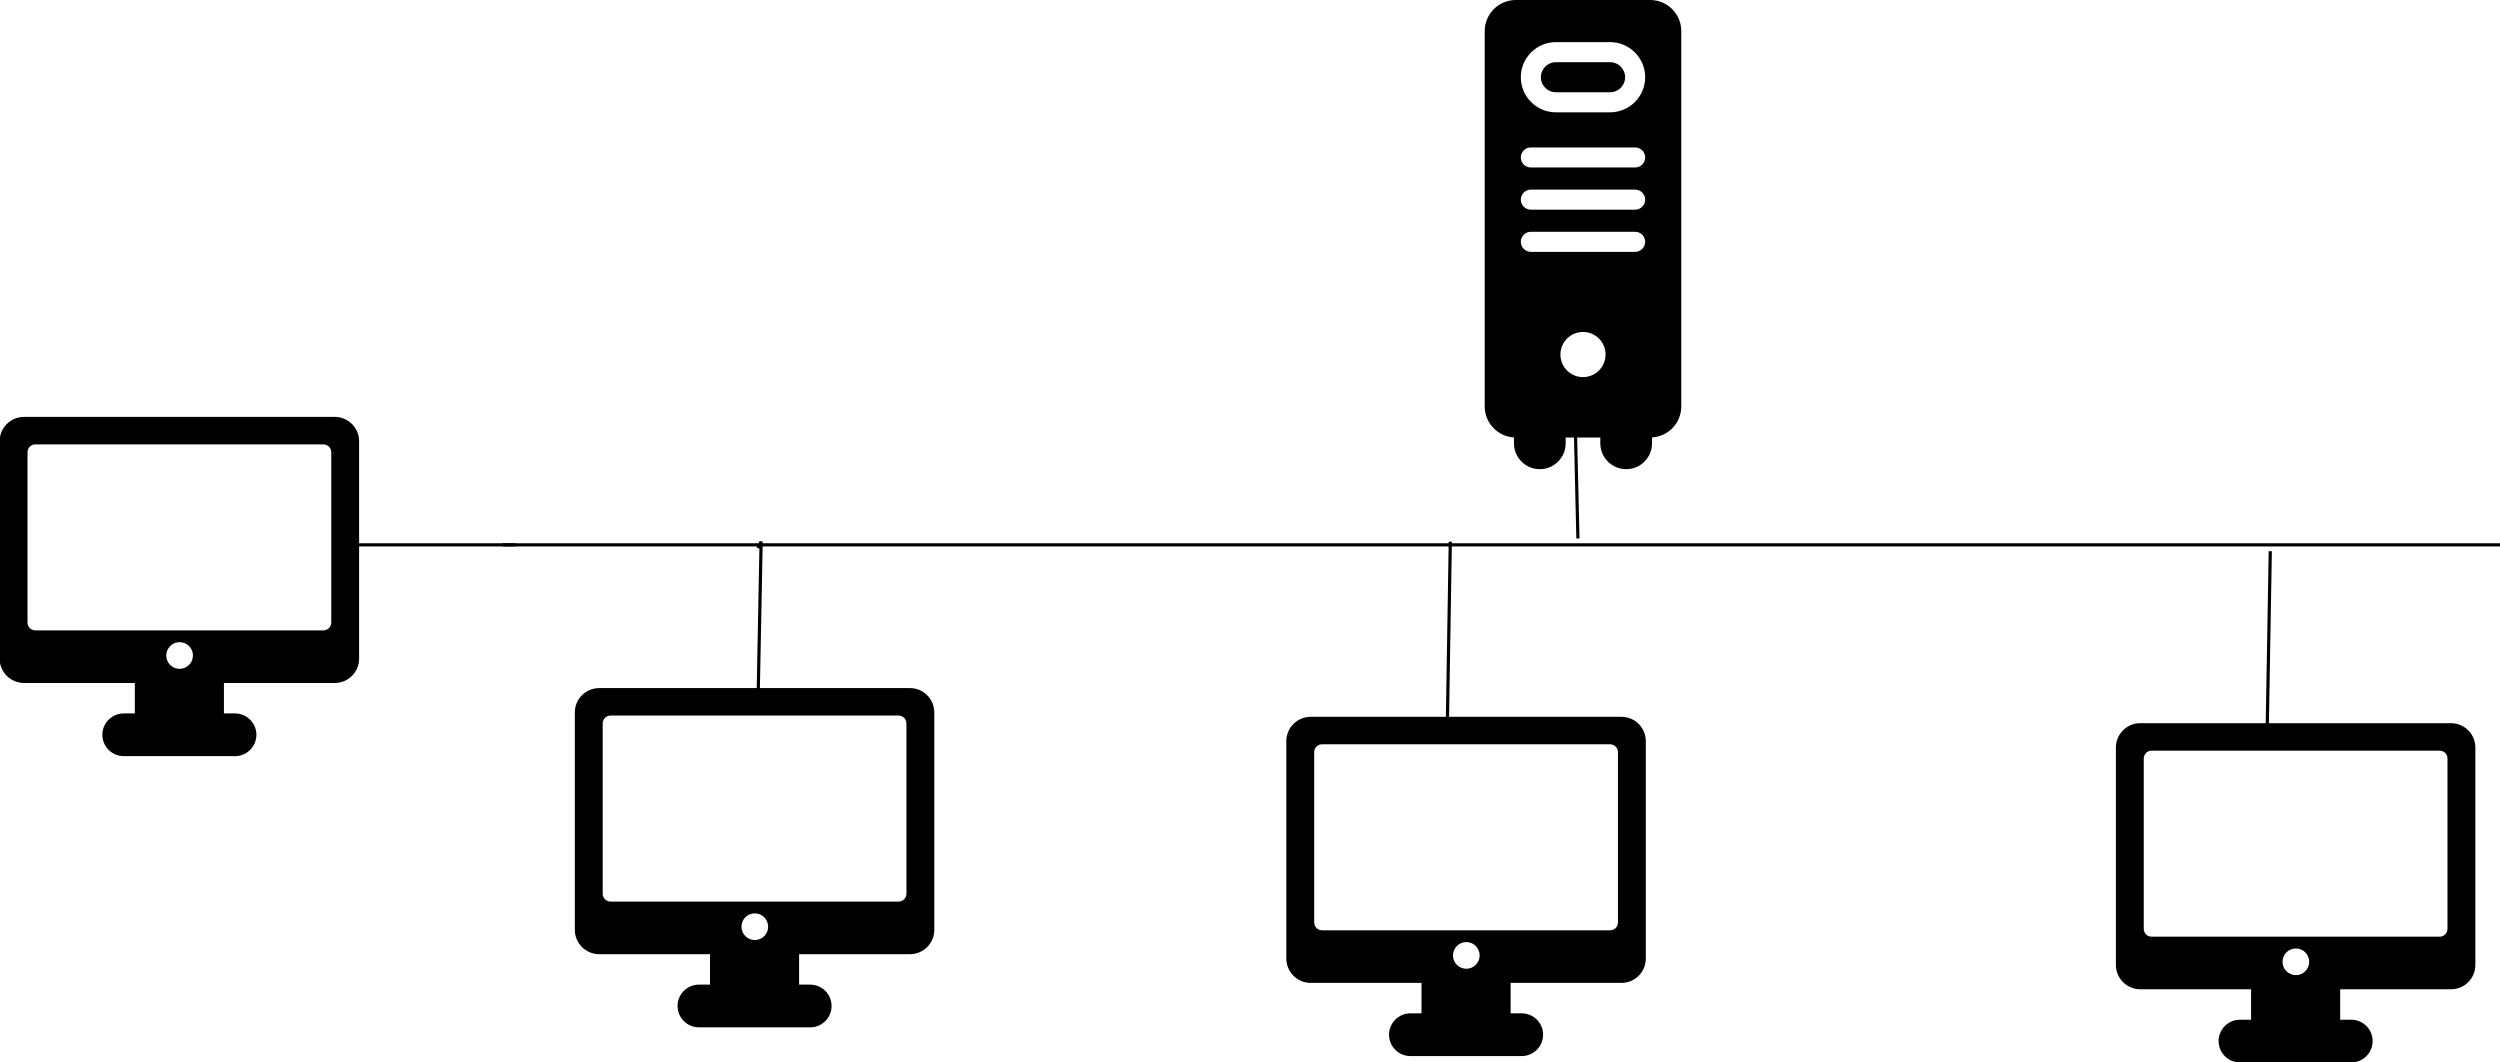 <?xml version="1.0" encoding="UTF-8" standalone="no"?>
<!-- Created with Inkscape (http://www.inkscape.org/) -->

<svg
   xmlns:dc="http://purl.org/dc/elements/1.1/"
   xmlns:cc="http://creativecommons.org/ns#"
   xmlns:rdf="http://www.w3.org/1999/02/22-rdf-syntax-ns#"
   xmlns:svg="http://www.w3.org/2000/svg"
   xmlns="http://www.w3.org/2000/svg"
   xmlns:sodipodi="http://sodipodi.sourceforge.net/DTD/sodipodi-0.dtd"
   xmlns:inkscape="http://www.inkscape.org/namespaces/inkscape"
   width="783.554"
   height="332.879"
   id="svg2"
   version="1.1"
   inkscape:version="0.91 r13725"
   sodipodi:docname="bus.svg">
  <defs
     id="defs4" />
  <sodipodi:namedview
     id="base"
     pagecolor="#ffffff"
     bordercolor="#666666"
     borderopacity="1.0"
     inkscape:pageopacity="0.0"
     inkscape:pageshadow="2"
     inkscape:zoom="1"
     inkscape:cx="338.45374"
     inkscape:cy="34.479776"
     inkscape:document-units="px"
     inkscape:current-layer="layer1"
     showgrid="false"
     inkscape:window-width="1600"
     inkscape:window-height="843"
     inkscape:window-x="0"
     inkscape:window-y="27"
     inkscape:window-maximized="1"
     fit-margin-top="0"
     fit-margin-left="0"
     fit-margin-right="0"
     fit-margin-bottom="0" />
  <g
     inkscape:label="Layer 1"
     inkscape:groupmode="layer"
     id="layer1"
     transform="translate(37.105,-355.885)">
    <g
       id="g4281"
       transform="matrix(-0.246,0,0,0.246,75.449,483.378)">
      <g
         id="XMLID_215_">
        <g
           id="g4241">
          <path
             id="path4243"
             d="m 427,12.891 -396,0 c -17.093,0 -31,13.907 -31,31 l 0,277 c 0,17.093 13.907,31 31,31 l 141.243,0 0,38.805 -14.161,0 c -15.002,0 -27.206,12.205 -27.206,27.207 0,15.001 12.205,27.206 27.206,27.206 l 141.838,0 c 15.001,0 27.206,-12.205 27.206,-27.206 0,-15.002 -12.205,-27.207 -27.206,-27.207 l -14.161,0 0,-38.805 141.241,0 c 17.093,0 31,-13.907 31,-31 l 0,-277 c 0,-17.093 -13.907,-31 -31,-31 z m -198.3,321 c -9.389,0 -17,-7.611 -17,-17 0,-9.389 7.611,-17 17,-17 9.389,0 17,7.611 17,17 0,9.389 -7.611,17 -17,17 z m 193.8,-59 c 0,5.523 -4.477,10 -10,10 l -367,0 c -5.523,0 -10,-4.477 -10,-10 l 0,-217 c 0,-5.523 4.477,-10 10,-10 l 367,0 c 5.523,0 10,4.477 10,10 l 0,217 z"
             inkscape:connector-curvature="0" />
        </g>
      </g>
      <g
         id="g4245" />
      <g
         id="g4247" />
      <g
         id="g4249" />
      <g
         id="g4251" />
      <g
         id="g4253" />
      <g
         id="g4255" />
      <g
         id="g4257" />
      <g
         id="g4259" />
      <g
         id="g4261" />
      <g
         id="g4263" />
      <g
         id="g4265" />
      <g
         id="g4267" />
      <g
         id="g4269" />
      <g
         id="g4271" />
      <g
         id="g4273" />
    </g>
    <g
       id="g4347"
       transform="matrix(0.32,0,0,0.32,385.512,355.885)">
      <g
         id="XMLID_711_">
        <g
           id="g4303">
          <g
             id="g4305">
            <path
               id="path4307"
               d="m 256.293,60.904 -53.046,0 c -8.125,0 -14.735,6.61 -14.735,14.735 0,8.125 6.61,14.735 14.735,14.735 l 53.046,0 c 8.125,0 14.735,-6.61 14.735,-14.735 0,-8.125 -6.61,-14.735 -14.735,-14.735 z"
               inkscape:connector-curvature="0" />
            <path
               id="path4309"
               d="M 295.586,0 163.954,0 c -16.791,0 -30.452,13.661 -30.452,30.452 l 0,367.604 c 0,16.187 12.697,29.461 28.654,30.395 l 0,5.768 c 0,13.962 11.359,25.321 25.321,25.321 13.962,0 25.321,-11.359 25.321,-25.321 l 0,-5.711 33.943,0 0,5.711 c 0,13.962 11.359,25.321 25.321,25.321 13.962,0 25.321,-11.359 25.321,-25.321 l 0,-5.768 c 15.957,-0.934 28.655,-14.207 28.655,-30.395 l 0,-367.604 C 326.038,13.661 312.377,0 295.586,0 Z M 229.77,369.355 c -12.207,0 -22.102,-9.896 -22.102,-22.102 0,-12.207 9.896,-22.102 22.102,-22.102 12.206,0 22.102,9.896 22.102,22.102 0,12.207 -9.895,22.102 -22.102,22.102 z m 51.081,-122.684 -102.162,0 c -5.425,0 -9.823,-4.398 -9.823,-9.823 0,-5.425 4.398,-9.823 9.823,-9.823 l 102.162,0 c 5.425,0 9.823,4.398 9.823,9.823 0.001,5.425 -4.397,9.823 -9.823,9.823 z m 0,-41.311 -102.162,0 c -5.425,0 -9.823,-4.398 -9.823,-9.823 0,-5.425 4.398,-9.823 9.823,-9.823 l 102.162,0 c 5.425,0 9.823,4.398 9.823,9.823 0.001,5.425 -4.397,9.823 -9.823,9.823 z m 0,-41.311 -102.162,0 c -5.425,0 -9.823,-4.398 -9.823,-9.823 0,-5.425 4.398,-9.823 9.823,-9.823 l 102.162,0 c 5.425,0 9.823,4.398 9.823,9.823 0.001,5.425 -4.397,9.823 -9.823,9.823 z m -24.558,-54.028 -53.046,0 c -18.958,0 -34.382,-15.423 -34.382,-34.382 0,-18.958 15.423,-34.381 34.382,-34.381 l 53.046,0 c 18.958,0 34.382,15.423 34.382,34.381 0,18.959 -15.424,34.382 -34.382,34.382 z"
               inkscape:connector-curvature="0" />
          </g>
        </g>
      </g>
      <g
         id="g4311" />
      <g
         id="g4313" />
      <g
         id="g4315" />
      <g
         id="g4317" />
      <g
         id="g4319" />
      <g
         id="g4321" />
      <g
         id="g4323" />
      <g
         id="g4325" />
      <g
         id="g4327" />
      <g
         id="g4329" />
      <g
         id="g4331" />
      <g
         id="g4333" />
      <g
         id="g4335" />
      <g
         id="g4337" />
      <g
         id="g4339" />
    </g>
    <g
       id="g4281-3"
       transform="matrix(-0.246,0,0,0.246,255.726,568.378)">
      <g
         id="XMLID_215_-6">
        <g
           id="g4241-7">
          <path
             id="path4243-5"
             d="m 427,12.891 -396,0 c -17.093,0 -31,13.907 -31,31 l 0,277 c 0,17.093 13.907,31 31,31 l 141.243,0 0,38.805 -14.161,0 c -15.002,0 -27.206,12.205 -27.206,27.207 0,15.001 12.205,27.206 27.206,27.206 l 141.838,0 c 15.001,0 27.206,-12.205 27.206,-27.206 0,-15.002 -12.205,-27.207 -27.206,-27.207 l -14.161,0 0,-38.805 141.241,0 c 17.093,0 31,-13.907 31,-31 l 0,-277 c 0,-17.093 -13.907,-31 -31,-31 z m -198.3,321 c -9.389,0 -17,-7.611 -17,-17 0,-9.389 7.611,-17 17,-17 9.389,0 17,7.611 17,17 0,9.389 -7.611,17 -17,17 z m 193.8,-59 c 0,5.523 -4.477,10 -10,10 l -367,0 c -5.523,0 -10,-4.477 -10,-10 l 0,-217 c 0,-5.523 4.477,-10 10,-10 l 367,0 c 5.523,0 10,4.477 10,10 l 0,217 z"
             inkscape:connector-curvature="0" />
        </g>
      </g>
      <g
         id="g4245-3" />
      <g
         id="g4247-5" />
      <g
         id="g4249-6" />
      <g
         id="g4251-2" />
      <g
         id="g4253-9" />
      <g
         id="g4255-1" />
      <g
         id="g4257-2" />
      <g
         id="g4259-7" />
      <g
         id="g4261-0" />
      <g
         id="g4263-9" />
      <g
         id="g4265-3" />
      <g
         id="g4267-6" />
      <g
         id="g4269-0" />
      <g
         id="g4271-6" />
      <g
         id="g4273-2" />
    </g>
    <g
       id="g4281-3-6"
       transform="matrix(-0.246,0,0,0.246,478.726,577.378)">
      <g
         id="XMLID_215_-6-1">
        <g
           id="g4241-7-8">
          <path
             id="path4243-5-7"
             d="m 427,12.891 -396,0 c -17.093,0 -31,13.907 -31,31 l 0,277 c 0,17.093 13.907,31 31,31 l 141.243,0 0,38.805 -14.161,0 c -15.002,0 -27.206,12.205 -27.206,27.207 0,15.001 12.205,27.206 27.206,27.206 l 141.838,0 c 15.001,0 27.206,-12.205 27.206,-27.206 0,-15.002 -12.205,-27.207 -27.206,-27.207 l -14.161,0 0,-38.805 141.241,0 c 17.093,0 31,-13.907 31,-31 l 0,-277 c 0,-17.093 -13.907,-31 -31,-31 z m -198.3,321 c -9.389,0 -17,-7.611 -17,-17 0,-9.389 7.611,-17 17,-17 9.389,0 17,7.611 17,17 0,9.389 -7.611,17 -17,17 z m 193.8,-59 c 0,5.523 -4.477,10 -10,10 l -367,0 c -5.523,0 -10,-4.477 -10,-10 l 0,-217 c 0,-5.523 4.477,-10 10,-10 l 367,0 c 5.523,0 10,4.477 10,10 l 0,217 z"
             inkscape:connector-curvature="0" />
        </g>
      </g>
      <g
         id="g4245-3-9" />
      <g
         id="g4247-5-2" />
      <g
         id="g4249-6-0" />
      <g
         id="g4251-2-2" />
      <g
         id="g4253-9-3" />
      <g
         id="g4255-1-7" />
      <g
         id="g4257-2-5" />
      <g
         id="g4259-7-9" />
      <g
         id="g4261-0-2" />
      <g
         id="g4263-9-2" />
      <g
         id="g4265-3-8" />
      <g
         id="g4267-6-9" />
      <g
         id="g4269-0-7" />
      <g
         id="g4271-6-3" />
      <g
         id="g4273-2-6" />
    </g>
    <g
       id="g4281-3-6-1"
       transform="matrix(-0.246,0,0,0.246,738.726,579.378)">
      <g
         id="XMLID_215_-6-1-2">
        <g
           id="g4241-7-8-9">
          <path
             id="path4243-5-7-3"
             d="m 427,12.891 -396,0 c -17.093,0 -31,13.907 -31,31 l 0,277 c 0,17.093 13.907,31 31,31 l 141.243,0 0,38.805 -14.161,0 c -15.002,0 -27.206,12.205 -27.206,27.207 0,15.001 12.205,27.206 27.206,27.206 l 141.838,0 c 15.001,0 27.206,-12.205 27.206,-27.206 0,-15.002 -12.205,-27.207 -27.206,-27.207 l -14.161,0 0,-38.805 141.241,0 c 17.093,0 31,-13.907 31,-31 l 0,-277 c 0,-17.093 -13.907,-31 -31,-31 z m -198.3,321 c -9.389,0 -17,-7.611 -17,-17 0,-9.389 7.611,-17 17,-17 9.389,0 17,7.611 17,17 0,9.389 -7.611,17 -17,17 z m 193.8,-59 c 0,5.523 -4.477,10 -10,10 l -367,0 c -5.523,0 -10,-4.477 -10,-10 l 0,-217 c 0,-5.523 4.477,-10 10,-10 l 367,0 c 5.523,0 10,4.477 10,10 l 0,217 z"
             inkscape:connector-curvature="0" />
        </g>
      </g>
      <g
         id="g4245-3-9-1" />
      <g
         id="g4247-5-2-9" />
      <g
         id="g4249-6-0-4" />
      <g
         id="g4251-2-2-7" />
      <g
         id="g4253-9-3-8" />
      <g
         id="g4255-1-7-4" />
      <g
         id="g4257-2-5-5" />
      <g
         id="g4259-7-9-0" />
      <g
         id="g4261-0-2-3" />
      <g
         id="g4263-9-2-6" />
      <g
         id="g4265-3-8-1" />
      <g
         id="g4267-6-9-0" />
      <g
         id="g4269-0-7-6" />
      <g
         id="g4271-6-3-3" />
      <g
         id="g4273-2-6-2" />
    </g>
    <path
       style="fill:none;fill-rule:evenodd;stroke:#000000;stroke-width:1px;stroke-linecap:butt;stroke-linejoin:miter;stroke-opacity:1"
       d="m 120.449,526.655 626,0"
       id="path4578"
       inkscape:connector-curvature="0" />
    <path
       style="fill:none;fill-rule:evenodd;stroke:#000000;stroke-width:1px;stroke-linecap:butt;stroke-linejoin:miter;stroke-opacity:1"
       d="m 457.449,524.655 -1,-43"
       id="path4580"
       inkscape:connector-curvature="0" />
    <path
       style="fill:none;fill-rule:evenodd;stroke:#000000;stroke-width:1px;stroke-linecap:butt;stroke-linejoin:miter;stroke-opacity:1"
       d="m 200.449,577.655 1,-52 -1,2 0,0"
       id="path4582"
       inkscape:connector-curvature="0" />
    <path
       style="fill:none;fill-rule:evenodd;stroke:#000000;stroke-width:1px;stroke-linecap:butt;stroke-linejoin:miter;stroke-opacity:1"
       d="m 416.449,587.655 1,-62"
       id="path4584"
       inkscape:connector-curvature="0" />
    <path
       style="fill:none;fill-rule:evenodd;stroke:#000000;stroke-width:1px;stroke-linecap:butt;stroke-linejoin:miter;stroke-opacity:1"
       d="m 673.449,586.655 1,-58"
       id="path4586"
       inkscape:connector-curvature="0" />
    <path
       style="fill:none;fill-rule:evenodd;stroke:#000000;stroke-width:1px;stroke-linecap:butt;stroke-linejoin:miter;stroke-opacity:1"
       d="m 124.449,526.655 -52,0"
       id="path4588"
       inkscape:connector-curvature="0" />
  </g>
</svg>
